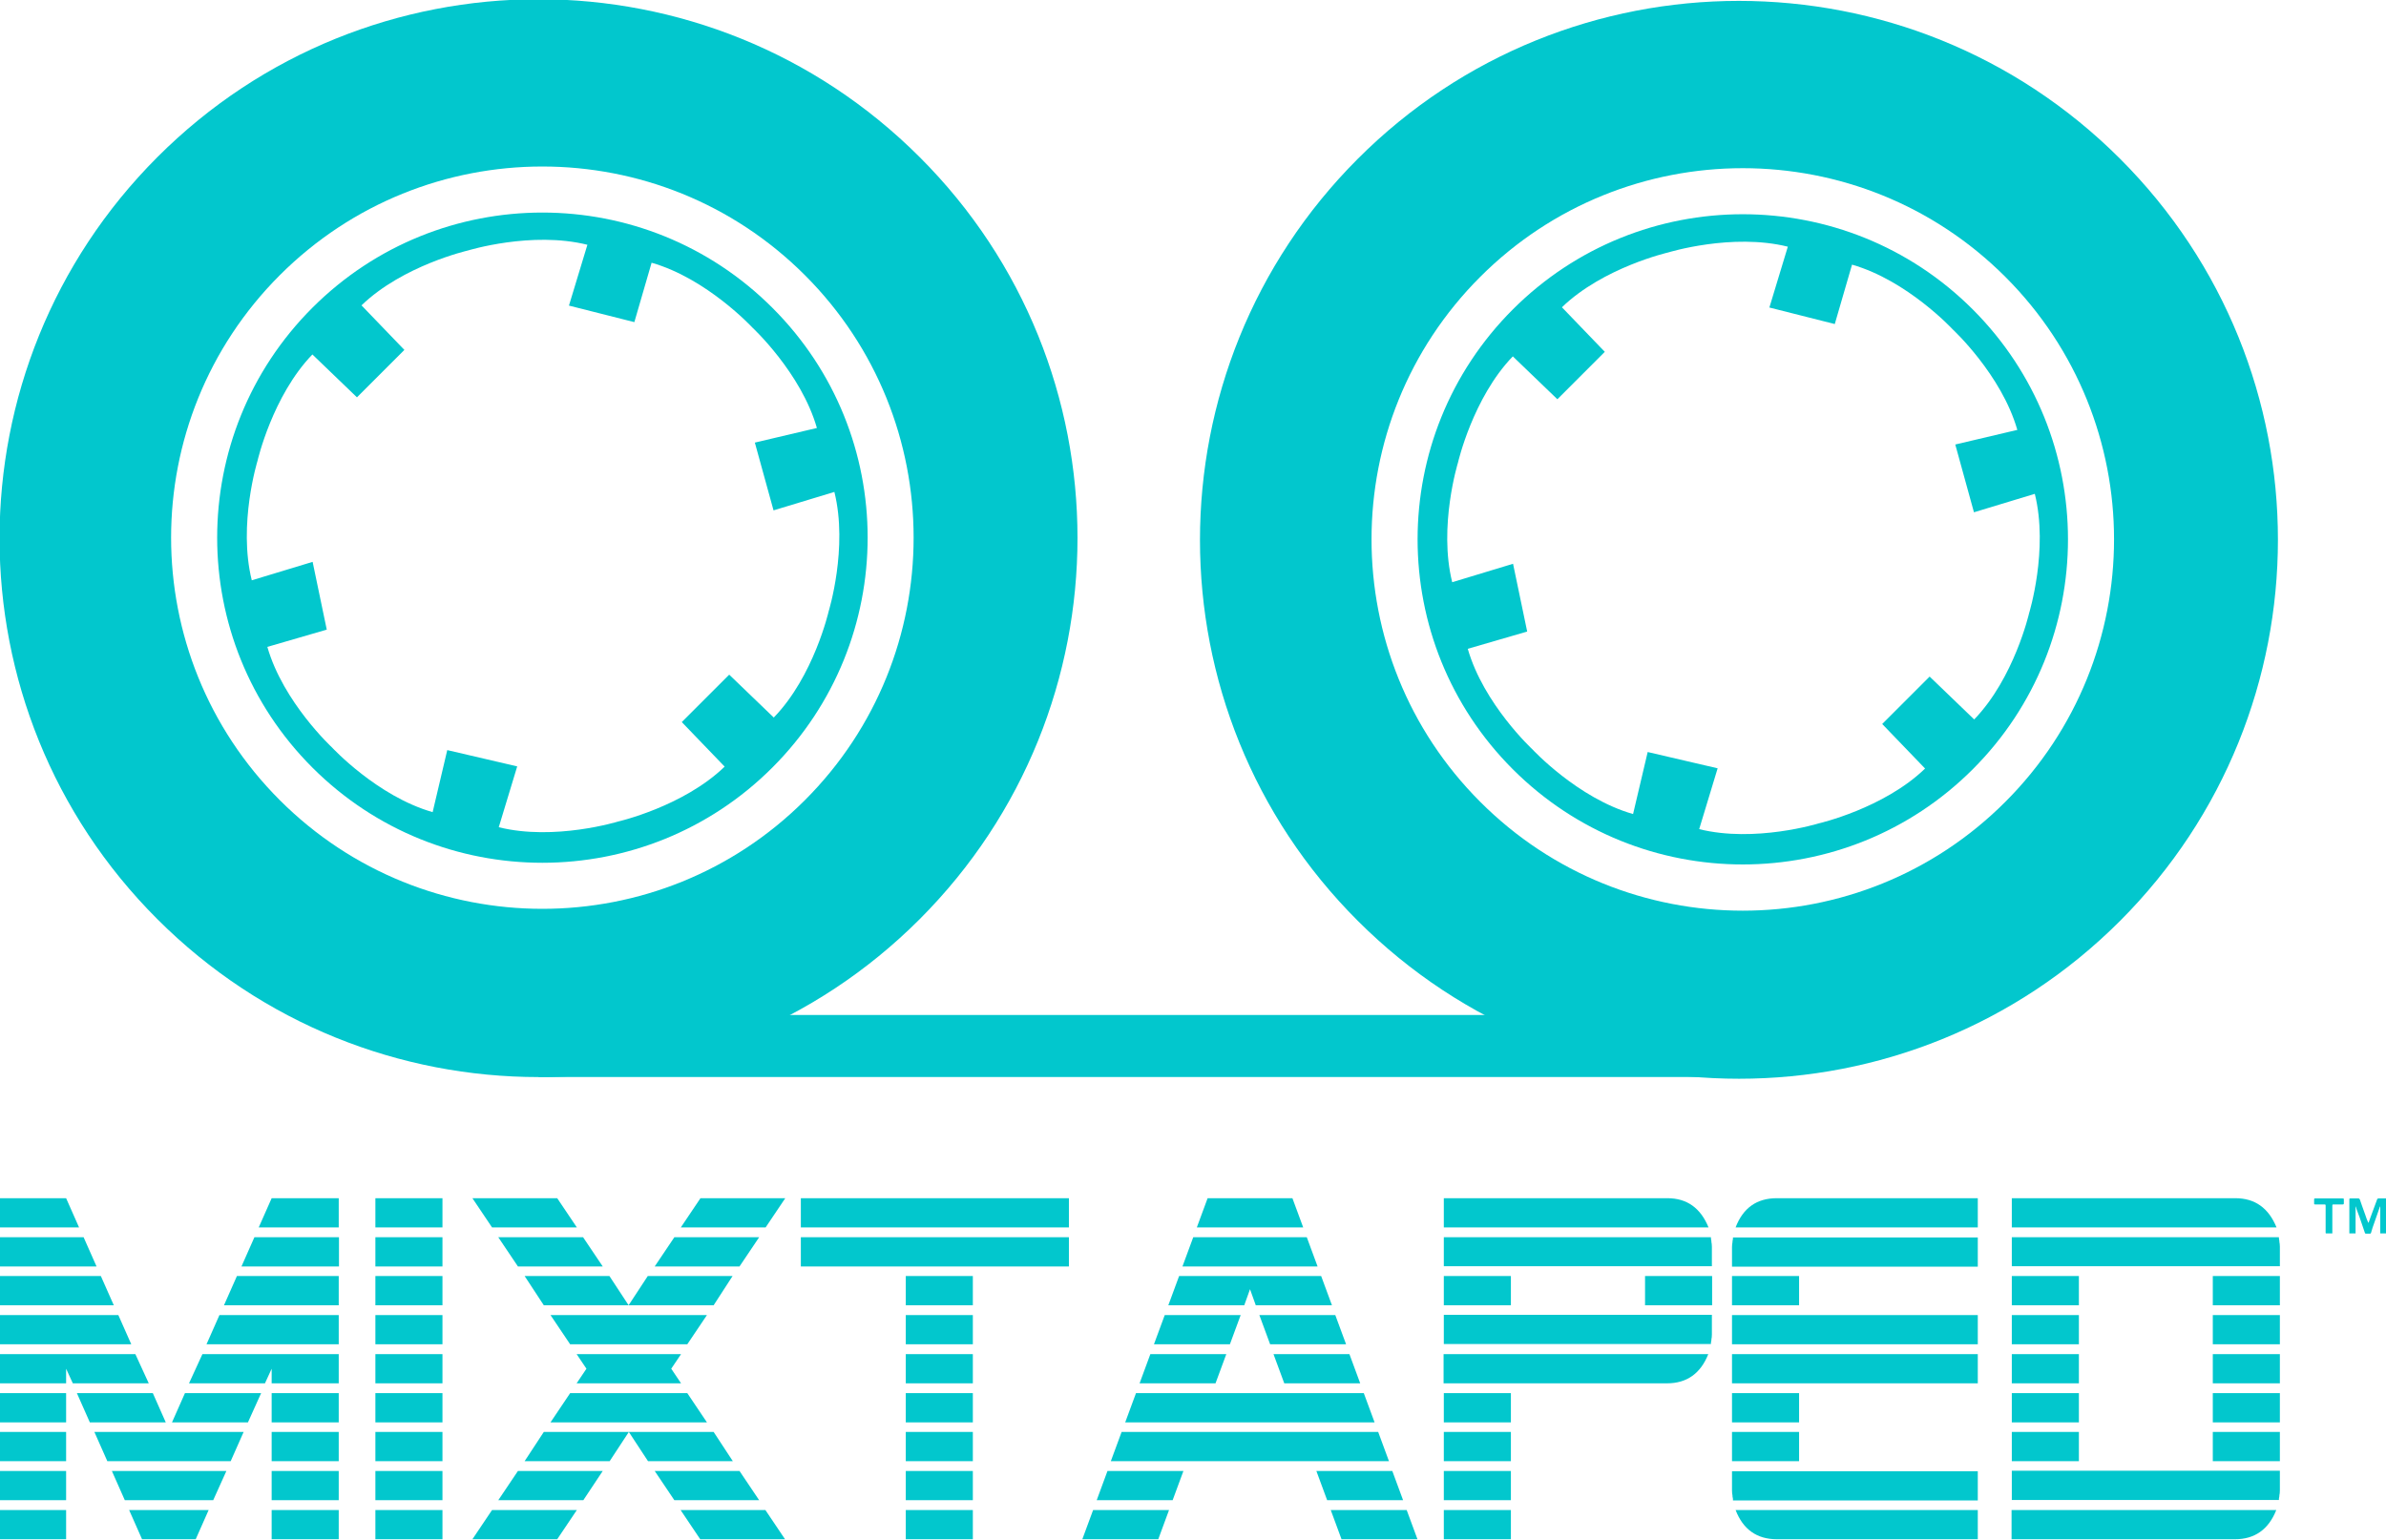 <?xml version="1.0" encoding="utf-8"?>
<!-- Generator: Adobe Illustrator 21.1.0, SVG Export Plug-In . SVG Version: 6.00 Build 0)  -->
<svg version="1.1" id="Layer_1" xmlns="http://www.w3.org/2000/svg" xmlns:xlink="http://www.w3.org/1999/xlink" x="0px" y="0px"
	 viewBox="0 0 996 643" style="enable-background:new 0 0 996 643;" xml:space="preserve">
<style type="text/css">
	.st0{fill:#02C7CD;}
</style>
<g>
	<g>
		<g>
			<g>
				<path class="st0" d="M383.9,65.6c-87.9-87.9-230.4-87.9-318.2,0s-87.9,230.4,0,318.2c87.9,87.9,230.4,87.9,318.2,0
					S471.8,153.4,383.9,65.6z M116.8,334.1c-60.5-60.5-60.5-158.7,0-219.2s158.7-60.5,219.2,0s60.5,158.7,0,219.2
					S177.3,394.6,116.8,334.1z"/>
				<path class="st0" d="M322.4,128.5c-53-53-139-53-192,0s-53,139,0,192s139,53,192,0S375.5,181.5,322.4,128.5z M323,299.6
					l-18.6-17.9l-19.8,19.8l17.9,18.6c-17.3,16.7-44.4,22.9-44.4,22.9s-26.6,8.2-49.9,2.4l7.7-25.4l-29.2-6.8l-6.1,25.9
					c-23.1-6.6-42-27-42-27s-20.4-18.9-27-42l24.8-7.2l-5.9-28.3l-25.4,7.7c-5.8-23.3,2.4-49.9,2.4-49.9s6.2-27.1,22.9-44.4
					l18.6,17.9l19.8-19.8l-17.9-18.6c17.3-16.7,44.4-22.9,44.4-22.9s26.6-8.2,49.9-2.4l-7.7,25.4l27.3,6.9l7.2-24.8
					c23.1,6.6,42,27,42,27s20.4,18.9,27,42l-25.9,6.1l7.8,28.3l25.4-7.7c5.8,23.3-2.4,49.9-2.4,49.9S339.7,282.4,323,299.6z"/>
			</g>
		</g>
	</g>
	<g>
		<g>
			<g>
				<path class="st0" d="M885,66.3c-87.9-87.9-230.4-87.9-318.2,0s-87.9,230.4,0,318.2c87.9,87.9,230.4,87.9,318.2,0
					S972.9,154.2,885,66.3z M617.9,334.8c-60.5-60.5-60.5-158.7,0-219.2s158.7-60.5,219.2,0c60.5,60.5,60.5,158.7,0,219.2
					C776.6,395.4,678.4,395.4,617.9,334.8z"/>
				<path class="st0" d="M823.5,129.2c-53-53-139-53-192,0c-53,53-53,139,0,192c53,53,139,53,192,0
					C876.5,268.2,876.5,182.2,823.5,129.2z M824.1,300.4l-18.6-17.9l-19.8,19.8l17.9,18.6c-17.3,16.7-44.4,22.9-44.4,22.9
					s-26.6,8.2-49.9,2.4l7.7-25.4l-29.2-6.8l-6.1,25.9c-23.1-6.6-42-27-42-27s-20.4-18.9-27-42l24.8-7.2l-5.9-28.3l-25.4,7.7
					c-5.8-23.3,2.4-49.9,2.4-49.9s6.2-27.1,22.9-44.4l18.6,17.9l19.8-19.8l-17.9-18.6c17.3-16.7,44.4-22.9,44.4-22.9
					s26.6-8.2,49.9-2.4l-7.7,25.4l27.3,6.9l7.2-24.8c23.1,6.6,42,27,42,27s20.4,18.9,27,42l-25.9,6.1l7.8,28.3l25.4-7.7
					c5.8,23.3-2.4,49.9-2.4,49.9S840.8,283.1,824.1,300.4z"/>
			</g>
		</g>
	</g>
	<rect x="224.8" y="423.8" class="st0" width="501.1" height="25.9"/>
	<g>
		<path class="st0" d="M-0.4,512.5v-12.2h28l5.4,12.2H-0.4z M-0.4,528.8v-12.2h35.3l5.4,12.2H-0.4z M-0.4,545v-12.2h42.5l5.4,12.2
			H-0.4z M-0.4,561.3v-12.2h49.8l5.4,12.2H-0.4z M30.4,577.6l-2.8-6.1v6.1h-28v-12.2h56.9l5.6,12.2H30.4z M-0.4,593.9v-12.2h28v12.2
			H-0.4z M-0.4,610.1v-12.2h28v12.2H-0.4z M-0.4,626.4v-12.2h28v12.2H-0.4z M-0.4,642.7v-12.2h28v12.2H-0.4z M37.5,593.9l-5.4-12.2
			h31.7l5.4,12.2H37.5z M96.3,610.1H44.8l-5.4-12.2h62.3L96.3,610.1z M89,626.4H52.1l-5.4-12.2h47.8L89,626.4z M81.7,642.7H59.3
			l-5.4-12.2h33.2L81.7,642.7z M103.5,593.9H71.8l5.4-12.2H109L103.5,593.9z M113.4,577.6v-6.1l-2.8,6.1H78.9l5.6-12.2h56.9v12.2
			H113.4z M86.2,561.3l5.4-12.2h49.8v12.2H86.2z M93.5,545l5.4-12.2h42.5V545H93.5z M100.8,528.8l5.4-12.2h35.3v12.2H100.8z
			 M108,512.5l5.4-12.2h28v12.2H108z M113.4,593.9v-12.2h28v12.2H113.4z M113.4,610.1v-12.2h28v12.2H113.4z M113.4,626.4v-12.2h28
			v12.2H113.4z M113.4,642.7v-12.2h28v12.2H113.4z"/>
		<path class="st0" d="M156.7,512.5v-12.2h28v12.2H156.7z M156.7,528.8v-12.2h28v12.2H156.7z M156.7,545v-12.2h28V545H156.7z
			 M156.7,561.3v-12.2h28v12.2H156.7z M156.7,577.6v-12.2h28v12.2H156.7z M156.7,593.9v-12.2h28v12.2H156.7z M156.7,610.1v-12.2h28
			v12.2H156.7z M156.7,626.4v-12.2h28v12.2H156.7z M156.7,642.7v-12.2h28v12.2H156.7z"/>
		<path class="st0" d="M205.4,512.5l-8.2-12.2h35.4l8.2,12.2H205.4z M232.6,642.7h-35.4l8.2-12.2h35.4L232.6,642.7z M216.2,528.8
			l-8.2-12.2h35.4l8.2,12.2H216.2z M243.5,626.4H208l8.2-12.2h35.4L243.5,626.4z M297.9,545H227l-8-12.2h35.4l8,12.2l8-12.2h35.4
			L297.9,545z M270.5,610.1l-8-12.2l-8,12.2H219l8-12.2h70.9l8,12.2H270.5z M286.9,561.3H238l-8.2-12.2h65.3L286.9,561.3z
			 M229.8,593.9l8.2-12.2h48.9l8.2,12.2H229.8z M240.7,577.6l4.1-6.1l-4.1-6.1h43.6l-4.1,6.1l4.1,6.1H240.7z M308.7,528.8h-35.4
			l8.2-12.2h35.4L308.7,528.8z M281.5,626.4l-8.2-12.2h35.4l8.2,12.2H281.5z M319.6,512.5h-35.4l8.2-12.2h35.4L319.6,512.5z
			 M292.3,642.7l-8.2-12.2h35.4l8.2,12.2H292.3z"/>
		<path class="st0" d="M334.3,512.5v-12.2h111.9v12.2H334.3z M334.3,528.8v-12.2h111.9v12.2H334.3z M378.1,545v-12.2h28V545H378.1z
			 M378.1,561.3v-12.2h28v12.2H378.1z M378.1,577.6v-12.2h28v12.2H378.1z M378.1,593.9v-12.2h28v12.2H378.1z M378.1,610.1v-12.2h28
			v12.2H378.1z M378.1,626.4v-12.2h28v12.2H378.1z M378.1,642.7v-12.2h28v12.2H378.1z"/>
		<path class="st0" d="M483.5,642.7h-31.7l4.5-12.2H488L483.5,642.7z M489.5,626.4h-31.7l4.5-12.2H494L489.5,626.4z M463.7,610.1
			l4.5-12.2h107.1l4.5,12.2H463.7z M469.7,593.9l4.5-12.2h95.1l4.5,12.2H469.7z M507.4,577.6h-31.7l4.5-12.2h31.7L507.4,577.6z
			 M513.4,561.3h-31.7l4.5-12.2h31.7L513.4,561.3z M524.2,545l-2.4-6.7l-2.4,6.7h-31.7l4.5-12.2h59.3l4.5,12.2H524.2z M493.6,528.8
			l4.5-12.2h47.4l4.5,12.2H493.6z M499.6,512.5l4.5-12.2h35.4l4.5,12.2H499.6z M530.2,561.3l-4.5-12.2h31.7l4.5,12.2H530.2z
			 M536.1,577.6l-4.5-12.2h31.7l4.5,12.2H536.1z M554,626.4l-4.5-12.2h31.7l4.5,12.2H554z M560,642.7l-4.5-12.2h31.7l4.5,12.2H560z"
			/>
		<path class="st0" d="M602.7,512.5v-12.2H696c8.2,0,13.9,4.1,17.2,12.2H602.7z M602.7,528.8v-12.2h111.5c0,0.4,0,0.8,0.1,1.1
			c0.1,0.3,0.1,0.6,0.1,0.9c0.1,0.4,0.2,1.1,0.2,2v8.1H602.7z M602.7,545v-12.2h28V545H602.7z M714.6,557.2c0,1-0.1,1.6-0.2,2
			c0,0.3,0,0.6-0.1,0.9c-0.1,0.3-0.1,0.7-0.1,1.1H602.7v-12.2h111.9V557.2z M713.1,565.4c-3.2,8.1-9,12.2-17.2,12.2h-93.3v-12.2
			H713.1z M602.7,593.9v-12.2h28v12.2H602.7z M602.7,610.1v-12.2h28v12.2H602.7z M602.7,626.4v-12.2h28v12.2H602.7z M602.7,642.7
			v-12.2h28v12.2H602.7z M686.7,545v-12.2h28V545H686.7z"/>
		<path class="st0" d="M723,528.8v-8.1c0-0.9,0.1-1.6,0.2-2c0-0.3,0-0.6,0.1-0.9c0.1-0.3,0.1-0.7,0.1-1.1h102.2v12.2H723z M723,545
			v-12.2h28V545H723z M723,561.3v-12.2h102.6v12.2H723z M723,577.6v-12.2h102.6v12.2H723z M723,593.9v-12.2h28v12.2H723z M723,610.1
			v-12.2h28v12.2H723z M723.4,626.4c0-0.4,0-0.8-0.1-1.1c-0.1-0.3-0.1-0.6-0.1-0.9c-0.1-0.4-0.2-1.1-0.2-2v-8.1h102.6v12.2H723.4z
			 M724.5,512.5c3.1-8.1,8.8-12.2,17.2-12.2h83.9v12.2H724.5z M741.7,642.7c-8.3,0-14.1-4.1-17.2-12.2h101.1v12.2H741.7z"/>
		<path class="st0" d="M839.8,512.5v-12.2h93.3c8.2,0,13.9,4.1,17.2,12.2H839.8z M839.8,528.8v-12.2h111.5c0,0.4,0,0.8,0.1,1.1
			c0.1,0.3,0.1,0.6,0.1,0.9c0.1,0.4,0.2,1.1,0.2,2v8.1H839.8z M839.8,545v-12.2h28V545H839.8z M839.8,561.3v-12.2h28v12.2H839.8z
			 M839.8,577.6v-12.2h28v12.2H839.8z M839.8,593.9v-12.2h28v12.2H839.8z M839.8,610.1v-12.2h28v12.2H839.8z M951.7,622.3
			c0,1-0.1,1.6-0.2,2c0,0.3,0,0.6-0.1,0.9c-0.1,0.3-0.1,0.7-0.1,1.1H839.8v-12.2h111.9V622.3z M950.2,630.5
			c-3.2,8.1-9,12.2-17.2,12.2h-93.3v-12.2H950.2z M923.7,545v-12.2h28V545H923.7z M923.7,561.3v-12.2h28v12.2H923.7z M923.7,577.6
			v-12.2h28v12.2H923.7z M923.7,593.9v-12.2h28v12.2H923.7z M923.7,610.1v-12.2h28v12.2H923.7z"/>
	</g>
</g>
<g>
	<path class="st0" d="M996.2,515c-0.9,0-1.7,0-2.6,0c0-3.8,0-7.5,0-11.2c0,0-0.1,0-0.1,0c-0.1,0.2-0.2,0.3-0.2,0.5
		c-0.7,2.1-1.5,4.2-2.2,6.3c-0.5,1.3-0.9,2.6-1.3,4c-0.1,0.4-0.3,0.6-0.7,0.5c-0.5,0-1,0-1.5,0c-0.2,0-0.3,0-0.4-0.3
		c-0.5-1.6-1.1-3.1-1.6-4.7c-0.4-1.3-0.9-2.6-1.4-3.9c-0.3-0.8-0.6-1.6-0.8-2.4c0,0-0.1,0-0.1,0c0,1.9,0,3.7,0,5.6
		c0,1.9,0,3.7,0,5.6c-0.9,0-1.7,0-2.6,0c0-0.2,0-0.3,0-0.5c0-4.5,0-9,0-13.5c0-0.6,0-0.6,0.6-0.6c1,0,2.1,0,3.1,0
		c0.4,0,0.5,0.1,0.7,0.5c0.3,0.9,0.6,1.8,0.9,2.6c0.5,1.3,0.9,2.6,1.4,3.9c0.3,1,0.7,2,1.1,2.9c0,0.1,0.1,0.1,0.2,0.3
		c0.3-0.9,0.6-1.7,0.9-2.5c0.6-1.5,1.1-3.1,1.7-4.6c0.3-0.9,0.7-1.8,1-2.7c0.1-0.3,0.3-0.4,0.6-0.4c1.1,0,2.2,0,3.2,0
		c0.4,0,0.5,0.1,0.5,0.5c0,4.6,0,9.1,0,13.7C996.2,514.7,996.2,514.8,996.2,515z"/>
	<path class="st0" d="M973.6,515c-0.9,0-1.8,0-2.6,0c-0.1,0-0.2-0.1-0.2-0.2c0-0.1,0-0.2,0-0.4c0-3.7,0-7.3,0-11
		c0-0.4-0.1-0.5-0.5-0.5c-1.3,0-2.5,0-3.8,0c-0.5,0-0.5,0-0.5-0.5c0-0.5,0-1,0-1.6c0-0.3,0.1-0.4,0.4-0.4c0.9,0,1.8,0,2.6,0
		c2.9,0,5.9,0,8.8,0c0.6,0,0.6,0,0.6,0.6c0,0.5,0,0.9,0,1.4c0,0.4-0.1,0.5-0.5,0.5c-1.3,0-2.6,0-3.8,0c-0.4,0-0.5,0.1-0.5,0.5
		c0,3.7,0,7.4,0,11.1C973.6,514.6,973.6,514.8,973.6,515z"/>
</g>
</svg>
